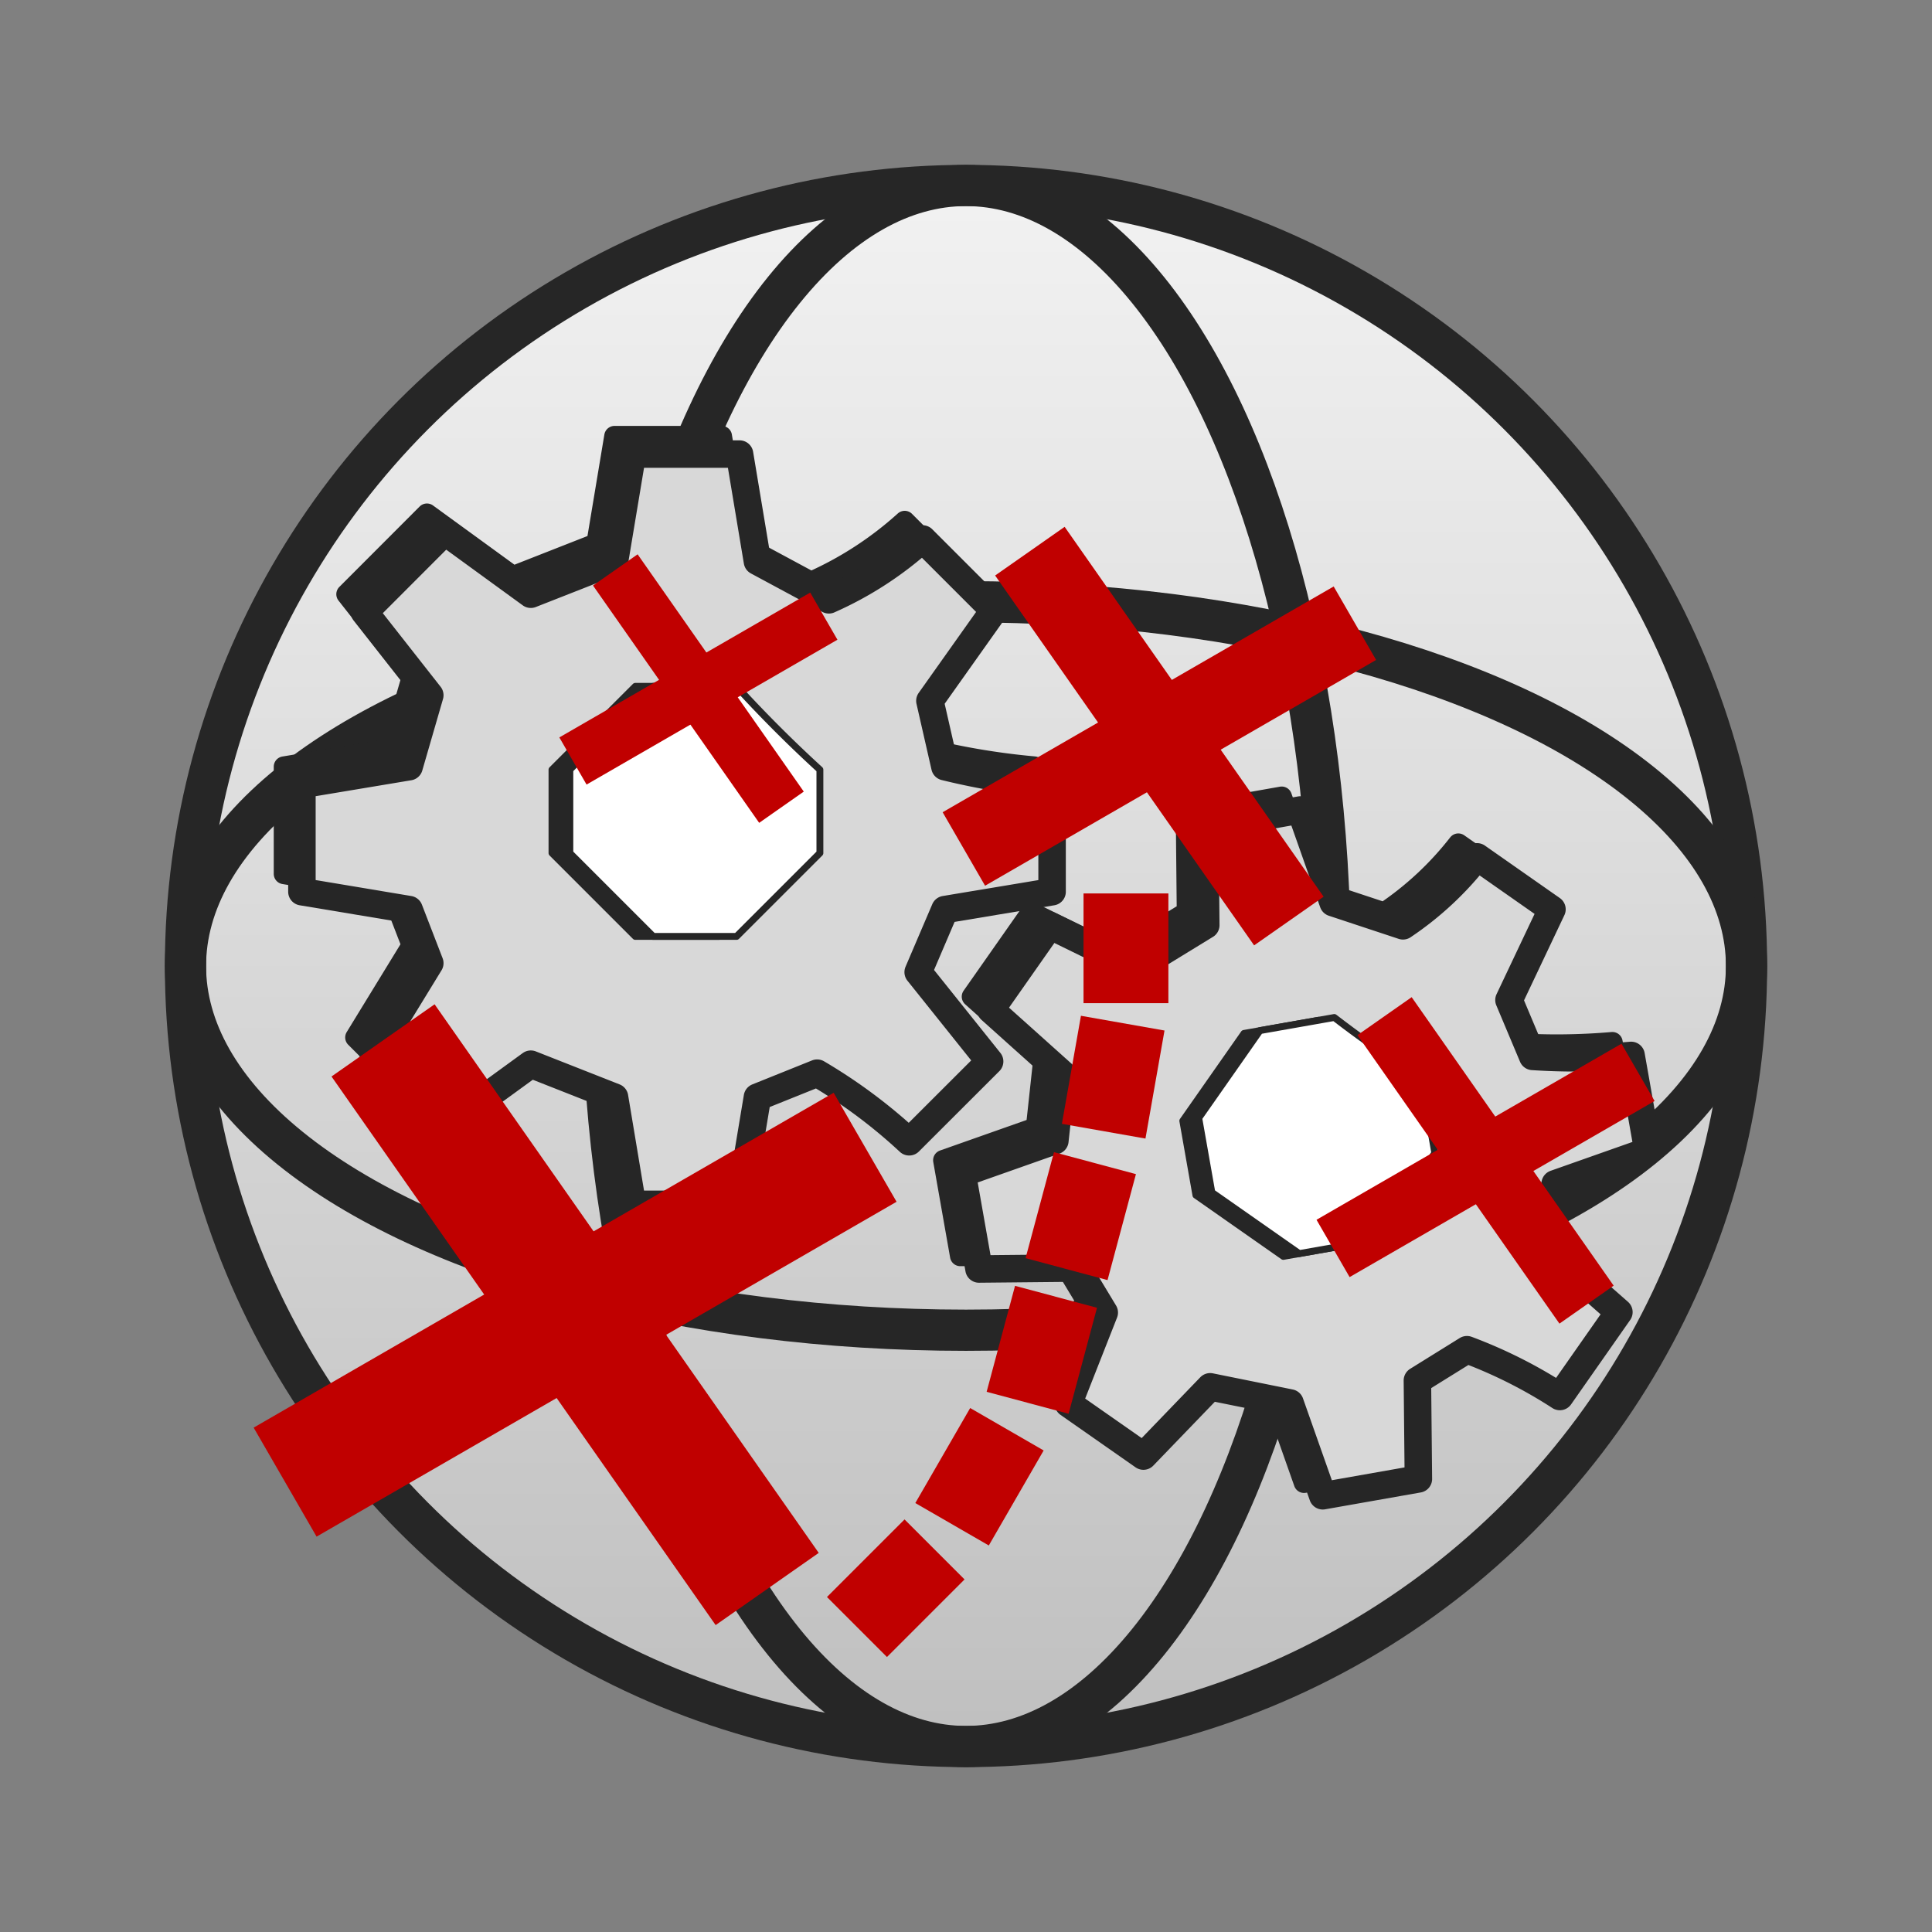 <?xml version="1.0" encoding="UTF-8" standalone="no"?>
<!DOCTYPE svg PUBLIC "-//W3C//DTD SVG 1.1//EN" "http://www.w3.org/Graphics/SVG/1.1/DTD/svg11.dtd">
<!-- Generated by Microsoft Visio, SVG Export 404.svg Page-1 -->
<svg xmlns="http://www.w3.org/2000/svg" xmlns:xlink="http://www.w3.org/1999/xlink" xmlns:ev="http://www.w3.org/2001/xml-events"
		xmlns:v="http://schemas.microsoft.com/visio/2003/SVGExtensions/" width="2.93in" height="2.93in"
		viewBox="0 0 210.927 210.927" xml:space="preserve" color-interpolation-filters="sRGB" class="st8">
	<rect x="0" y="0" width="210.927" height="210.927" fill="#808080" stroke="none"/>
	<v:documentProperties v:langID="18441" v:metric="true" v:viewMarkup="false">
		<v:userDefs>
			<v:ud v:nameU="msvNoAutoConnect" v:val="VT0(1):26"/>
		</v:userDefs>
	</v:documentProperties>

	<style type="text/css">
	<![CDATA[
		.st1 {fill:url(#grad0-6);stroke:#262626;stroke-linecap:round;stroke-linejoin:round;stroke-width:4.5}
		.st2 {fill:none;stroke:#262626;stroke-linecap:round;stroke-linejoin:round;stroke-width:4.5}
		.st3 {fill:#262626;stroke:#262626;stroke-linecap:round;stroke-linejoin:round;stroke-width:2.25}
		.st4 {fill:#d8d8d8;stroke:#262626;stroke-linecap:round;stroke-linejoin:round;stroke-width:3}
		.st5 {fill:#262626;stroke:#262626;stroke-linecap:round;stroke-linejoin:round;stroke-width:0.75}
		.st6 {fill:#ffffff;stroke:#262626;stroke-linecap:round;stroke-linejoin:round;stroke-width:0.75}
		.st7 {fill:#c00000;stroke:none;stroke-linecap:round;stroke-linejoin:round;stroke-width:0.75}
		.st8 {fill:none;fill-rule:evenodd;font-size:12px;overflow:visible;stroke-linecap:square;stroke-miterlimit:3}
	]]>
	</style>

	<defs id="Patterns_And_Gradients">
		<linearGradient id="grad0-6" x1="0" y1="0" x2="1" y2="0" gradientTransform="rotate(90 0.5 0.5)">
			<stop offset="0" stop-color="#f2f2f2" stop-opacity="1"/>
			<stop offset="1" stop-color="#bfbfbf" stop-opacity="1"/>
		</linearGradient>
	</defs>
	<g v:mID="0" v:index="1" v:groupContext="foregroundPage">
		<title>Page-1</title>
		<v:pageProperties v:drawingScale="0.0393701" v:pageScale="0.0393701" v:drawingUnits="24" v:shadowOffsetX="9"
				v:shadowOffsetY="-9"/>
		<g id="group19-1" transform="translate(20.25,-20.25)" v:mID="19" v:groupContext="group">
			<title>Sheet.19</title>
			<g id="group1-2" v:mID="1" v:groupContext="group">
				<title>Sheet.1</title>
				<g id="shape2-3" v:mID="2" v:groupContext="shape" transform="translate(8.04534E-05,-8.77673E-05)">
					<title>Sheet.2</title>
					<ellipse cx="85.214" cy="125.714" rx="85.214" ry="85.214" class="st1"/>
				</g>
				<g id="shape3-7" v:mID="3" v:groupContext="shape" transform="translate(210.927,85.947) rotate(90)">
					<title>Sheet.3</title>
					<ellipse cx="39.766" cy="125.714" rx="39.766" ry="85.214" class="st2"/>
				</g>
				<g id="shape4-9" v:mID="4" v:groupContext="shape" transform="translate(45.447,8.52651E-13)">
					<title>Sheet.4</title>
					<ellipse cx="39.766" cy="125.714" rx="39.766" ry="85.214" class="st2"/>
				</g>
			</g>
			<g id="group14-11" transform="translate(10.762,-27.379)" v:mID="14" v:groupContext="group">
				<title>Sheet.14</title>
				<g id="shape6-12" v:mID="6" v:groupContext="shape" transform="translate(3.19744E-14,-33.767)">
					<title>Sheet.6</title>
					<path d="M34.13 140.73 L36.08 129.02 L47.78 129.02 L49.73 140.73 L57.53 144.93 A38.433 38.433 -180 0 0 67.76
								 138.29 L75.56 146.09 L68.56 155.96 L70.2 163.15 A78.353 78.353 -180 0 0 81.9 165.1 L81.9 176.8
								 L70.2 178.75 L67.28 185.58 L75.08 195.33 L66.3 204.1 A57.6 57.6 -180 0 0 56.25 196.61 L49.73
								 199.23 L47.78 210.93 L36.08 210.93 L34.13 199.23 L24.99 195.63 L15.6 202.46 L7.8 194.66 L13.96 184.6
								 L11.7 178.75 L0 176.8 L0 165.1 L11.7 163.15 L13.96 155.35 L6.83 146.27 L15.6 137.49 L24.99 144.32
								 L34.13 140.73 Z" class="st3"/>
				</g>
				<g id="shape7-14" v:mID="7" v:groupContext="shape" transform="translate(1.95,-31.817)">
					<title>Sheet.7</title>
					<path d="M34.13 140.73 L36.08 129.02 L47.78 129.02 L49.73 140.73 L57.53 144.93 A38.433 38.433 -180 0 0 67.76
								 138.29 L75.56 146.09 L68.56 155.96 L70.2 163.15 A78.353 78.353 -180 0 0 81.9 165.1 L81.9 176.8
								 L70.2 178.75 L67.28 185.58 L75.08 195.33 L66.3 204.1 A57.6 57.6 -180 0 0 56.25 196.61 L49.73
								 199.23 L47.78 210.93 L36.08 210.93 L34.13 199.23 L24.99 195.63 L15.6 202.46 L7.8 194.66 L13.96 184.6
								 L11.7 178.75 L0 176.8 L0 165.1 L11.7 163.15 L13.96 155.35 L6.83 146.27 L15.6 137.49 L24.99 144.32
								 L34.13 140.73 Z" class="st4"/>
				</g>
				<g id="shape8-16" v:mID="8" v:groupContext="shape" transform="translate(29.251,-61.068)">
					<title>Sheet.8</title>
					<path d="M9.1 183.63 L18.2 183.63 A143.568 143.568 -180 0 0 27.3 192.73 L27.3 201.83 L18.2 210.93 L9.1 210.93
								 L0 201.83 L0 192.73 L9.1 183.63 Z" class="st5"/>
				</g>
				<g id="shape9-18" v:mID="9" v:groupContext="shape" transform="translate(31.201,-61.068)">
					<title>Sheet.9</title>
					<path d="M9.1 183.63 L18.2 183.63 A143.568 143.568 -180 0 0 27.3 192.73 L27.3 201.83 L18.2 210.93 L9.1 210.93
								 L0 201.83 L0 192.73 L9.1 183.63 Z" class="st6"/>
				</g>
				<g id="shape10-20" v:mID="10" v:groupContext="shape" transform="translate(42.565,7.444) rotate(-10)">
					<title>Sheet.10</title>
					<path d="M30.9 147.36 L32.66 136.77 L43.26 136.77 L45.02 147.36 L52.09 151.17 A34.798 34.798 -180 0 0 61.36
								 145.16 L68.42 152.22 L62.08 161.16 L63.56 167.67 A70.944 70.944 -180 0 0 74.16 169.43 L74.16 180.03
								 L63.56 181.79 L60.92 187.97 L67.98 196.8 L60.03 204.75 A52.153 52.153 -180 0 0 50.93 197.96 L45.02
								 200.33 L43.26 210.93 L32.66 210.93 L30.9 200.33 L22.62 197.08 L14.13 203.26 L7.06 196.2 L12.64 187.09
								 L10.59 181.79 L0 180.03 L0 169.43 L10.59 167.67 L12.64 160.61 L6.18 152.38 L14.13 144.44 L22.62
								 150.62 L30.9 147.36 Z" class="st3"/>
				</g>
				<g id="shape11-22" v:mID="11" v:groupContext="shape" transform="translate(44.61,8.877) rotate(-10)">
					<title>Sheet.11</title>
					<path d="M30.9 147.36 L32.66 136.77 L43.26 136.77 L45.02 147.36 L52.09 151.17 A34.798 34.798 -180 0 0 61.36
								 145.16 L68.42 152.22 L62.08 161.16 L63.56 167.67 A70.944 70.944 -180 0 0 74.16 169.43 L74.16 180.03
								 L63.56 181.79 L60.92 187.97 L67.98 196.8 L60.03 204.75 A52.153 52.153 -180 0 0 50.93 197.96 L45.02
								 200.33 L43.26 210.93 L32.66 210.93 L30.9 200.33 L22.62 197.08 L14.13 203.26 L7.06 196.2 L12.64 187.09
								 L10.59 181.79 L0 180.03 L0 169.43 L10.59 167.67 L12.64 160.61 L6.18 152.38 L14.13 144.44 L22.62
								 150.62 L30.9 147.36 Z" class="st4"/>
				</g>
				<g id="shape12-24" v:mID="12" v:groupContext="shape" transform="translate(64.355,-21.498) rotate(-10)">
					<title>Sheet.12</title>
					<path d="M8.24 186.21 L16.48 186.21 A129.992 129.992 -180 0 0 24.72 194.45 L24.72 202.69 L16.48 210.93 L8.24
								 210.93 L0 202.69 L0 194.45 L8.24 186.21 Z" class="st5"/>
				</g>
				<g id="shape13-26" v:mID="13" v:groupContext="shape" transform="translate(66.094,-21.805) rotate(-10)">
					<title>Sheet.13</title>
					<path d="M8.24 186.21 L16.48 186.21 A129.992 129.992 -180 0 0 24.72 194.45 L24.72 202.69 L16.48 210.93 L8.24
								 210.93 L0 202.69 L0 194.45 L8.24 186.21 Z" class="st6"/>
				</g>
			</g>
		</g>
		<g id="shape15-28" v:mID="15" v:groupContext="shape" transform="translate(239.433,25.206) rotate(45)">
			<title>Sheet.15</title>
			<rect x="0" y="198.95" width="9.264" height="11.978" class="st7"/>
		</g>
		<g id="shape16-30" v:mID="16" v:groupContext="shape" transform="translate(205.394,-18.573) rotate(30)">
			<title>Sheet.16</title>
			<rect x="0" y="198.95" width="9.264" height="11.978" class="st7"/>
		</g>
		<g id="shape17-32" v:mID="17" v:groupContext="shape" transform="translate(162.309,-51.79) rotate(15)">
			<title>Sheet.17</title>
			<rect x="0" y="198.95" width="9.264" height="11.978" class="st7"/>
		</g>
		<g id="shape20-34" v:mID="20" v:groupContext="shape" transform="translate(166.56,-66.383) rotate(15)">
			<title>Sheet.20</title>
			<rect x="0" y="198.95" width="9.264" height="11.978" class="st7"/>
		</g>
		<g id="shape21-36" v:mID="21" v:groupContext="shape" transform="translate(152.56,-85.029) rotate(10)">
			<title>Sheet.21</title>
			<rect x="0" y="198.95" width="9.264" height="11.978" class="st7"/>
		</g>
		<g id="shape22-38" v:mID="22" v:groupContext="shape" transform="translate(118.295,-101.408)">
			<title>Sheet.22</title>
			<rect x="0" y="198.95" width="9.264" height="11.978" class="st7"/>
		</g>
		<g id="group26-40" transform="translate(39.421,-85.767) rotate(-20)" v:mID="26" v:groupContext="group">
			<title>Sheet.26</title>
			<g id="shape24-41" v:mID="24" v:groupContext="shape" transform="translate(-157.567,222.829) rotate(-100)">
				<title>Sheet.24</title>
				<rect x="0" y="161.632" width="9.264" height="49.296" class="st7"/>
			</g>
			<g id="shape25-43" v:mID="25" v:groupContext="shape" transform="translate(-27.609,7.187) rotate(-15)">
				<title>Sheet.25</title>
				<rect x="0" y="161.632" width="9.264" height="49.296" class="st7"/>
			</g>
		</g>
		<g id="group28-45" transform="translate(-5.526,-102.452) rotate(-20)" v:mID="28" v:groupContext="group">
			<title>Sheet.28</title>
			<g id="shape29-46" v:mID="29" v:groupContext="shape" transform="translate(-175.544,231.691) rotate(-100)">
				<title>Sheet.29</title>
				<rect x="0" y="179.3" width="5.944" height="31.627" class="st7"/>
			</g>
			<g id="shape30-48" v:mID="30" v:groupContext="shape" transform="translate(-37.28,7.187) rotate(-15)">
				<title>Sheet.30</title>
				<rect x="0" y="179.3" width="5.944" height="31.627" class="st7"/>
			</g>
		</g>
		<g id="group31-50" transform="translate(78.336,-46.502) rotate(-20)" v:mID="31" v:groupContext="group">
			<title>Sheet.31</title>
			<g id="shape32-51" v:mID="32" v:groupContext="shape" transform="translate(-168.604,228.27) rotate(-100)">
				<title>Sheet.32</title>
				<rect x="0" y="172.479" width="7.226" height="38.448" class="st7"/>
			</g>
			<g id="shape33-53" v:mID="33" v:groupContext="shape" transform="translate(-33.547,7.187) rotate(-15)">
				<title>Sheet.33</title>
				<rect x="0" y="172.479" width="7.226" height="38.448" class="st7"/>
			</g>
		</g>
		<g id="group34-55" transform="translate(-31.62,-7.098) rotate(-20)" v:mID="34" v:groupContext="group">
			<title>Sheet.34</title>
			<g id="shape35-56" v:mID="35" v:groupContext="shape" transform="translate(-133.331,210.881) rotate(-100)">
				<title>Sheet.35</title>
				<rect x="0" y="137.81" width="13.741" height="73.117" class="st7"/>
			</g>
			<g id="shape36-58" v:mID="36" v:groupContext="shape" transform="translate(-14.57,7.187) rotate(-15)">
				<title>Sheet.36</title>
				<rect x="0" y="137.81" width="13.741" height="73.117" class="st7"/>
			</g>
		</g>
	</g>
</svg>
